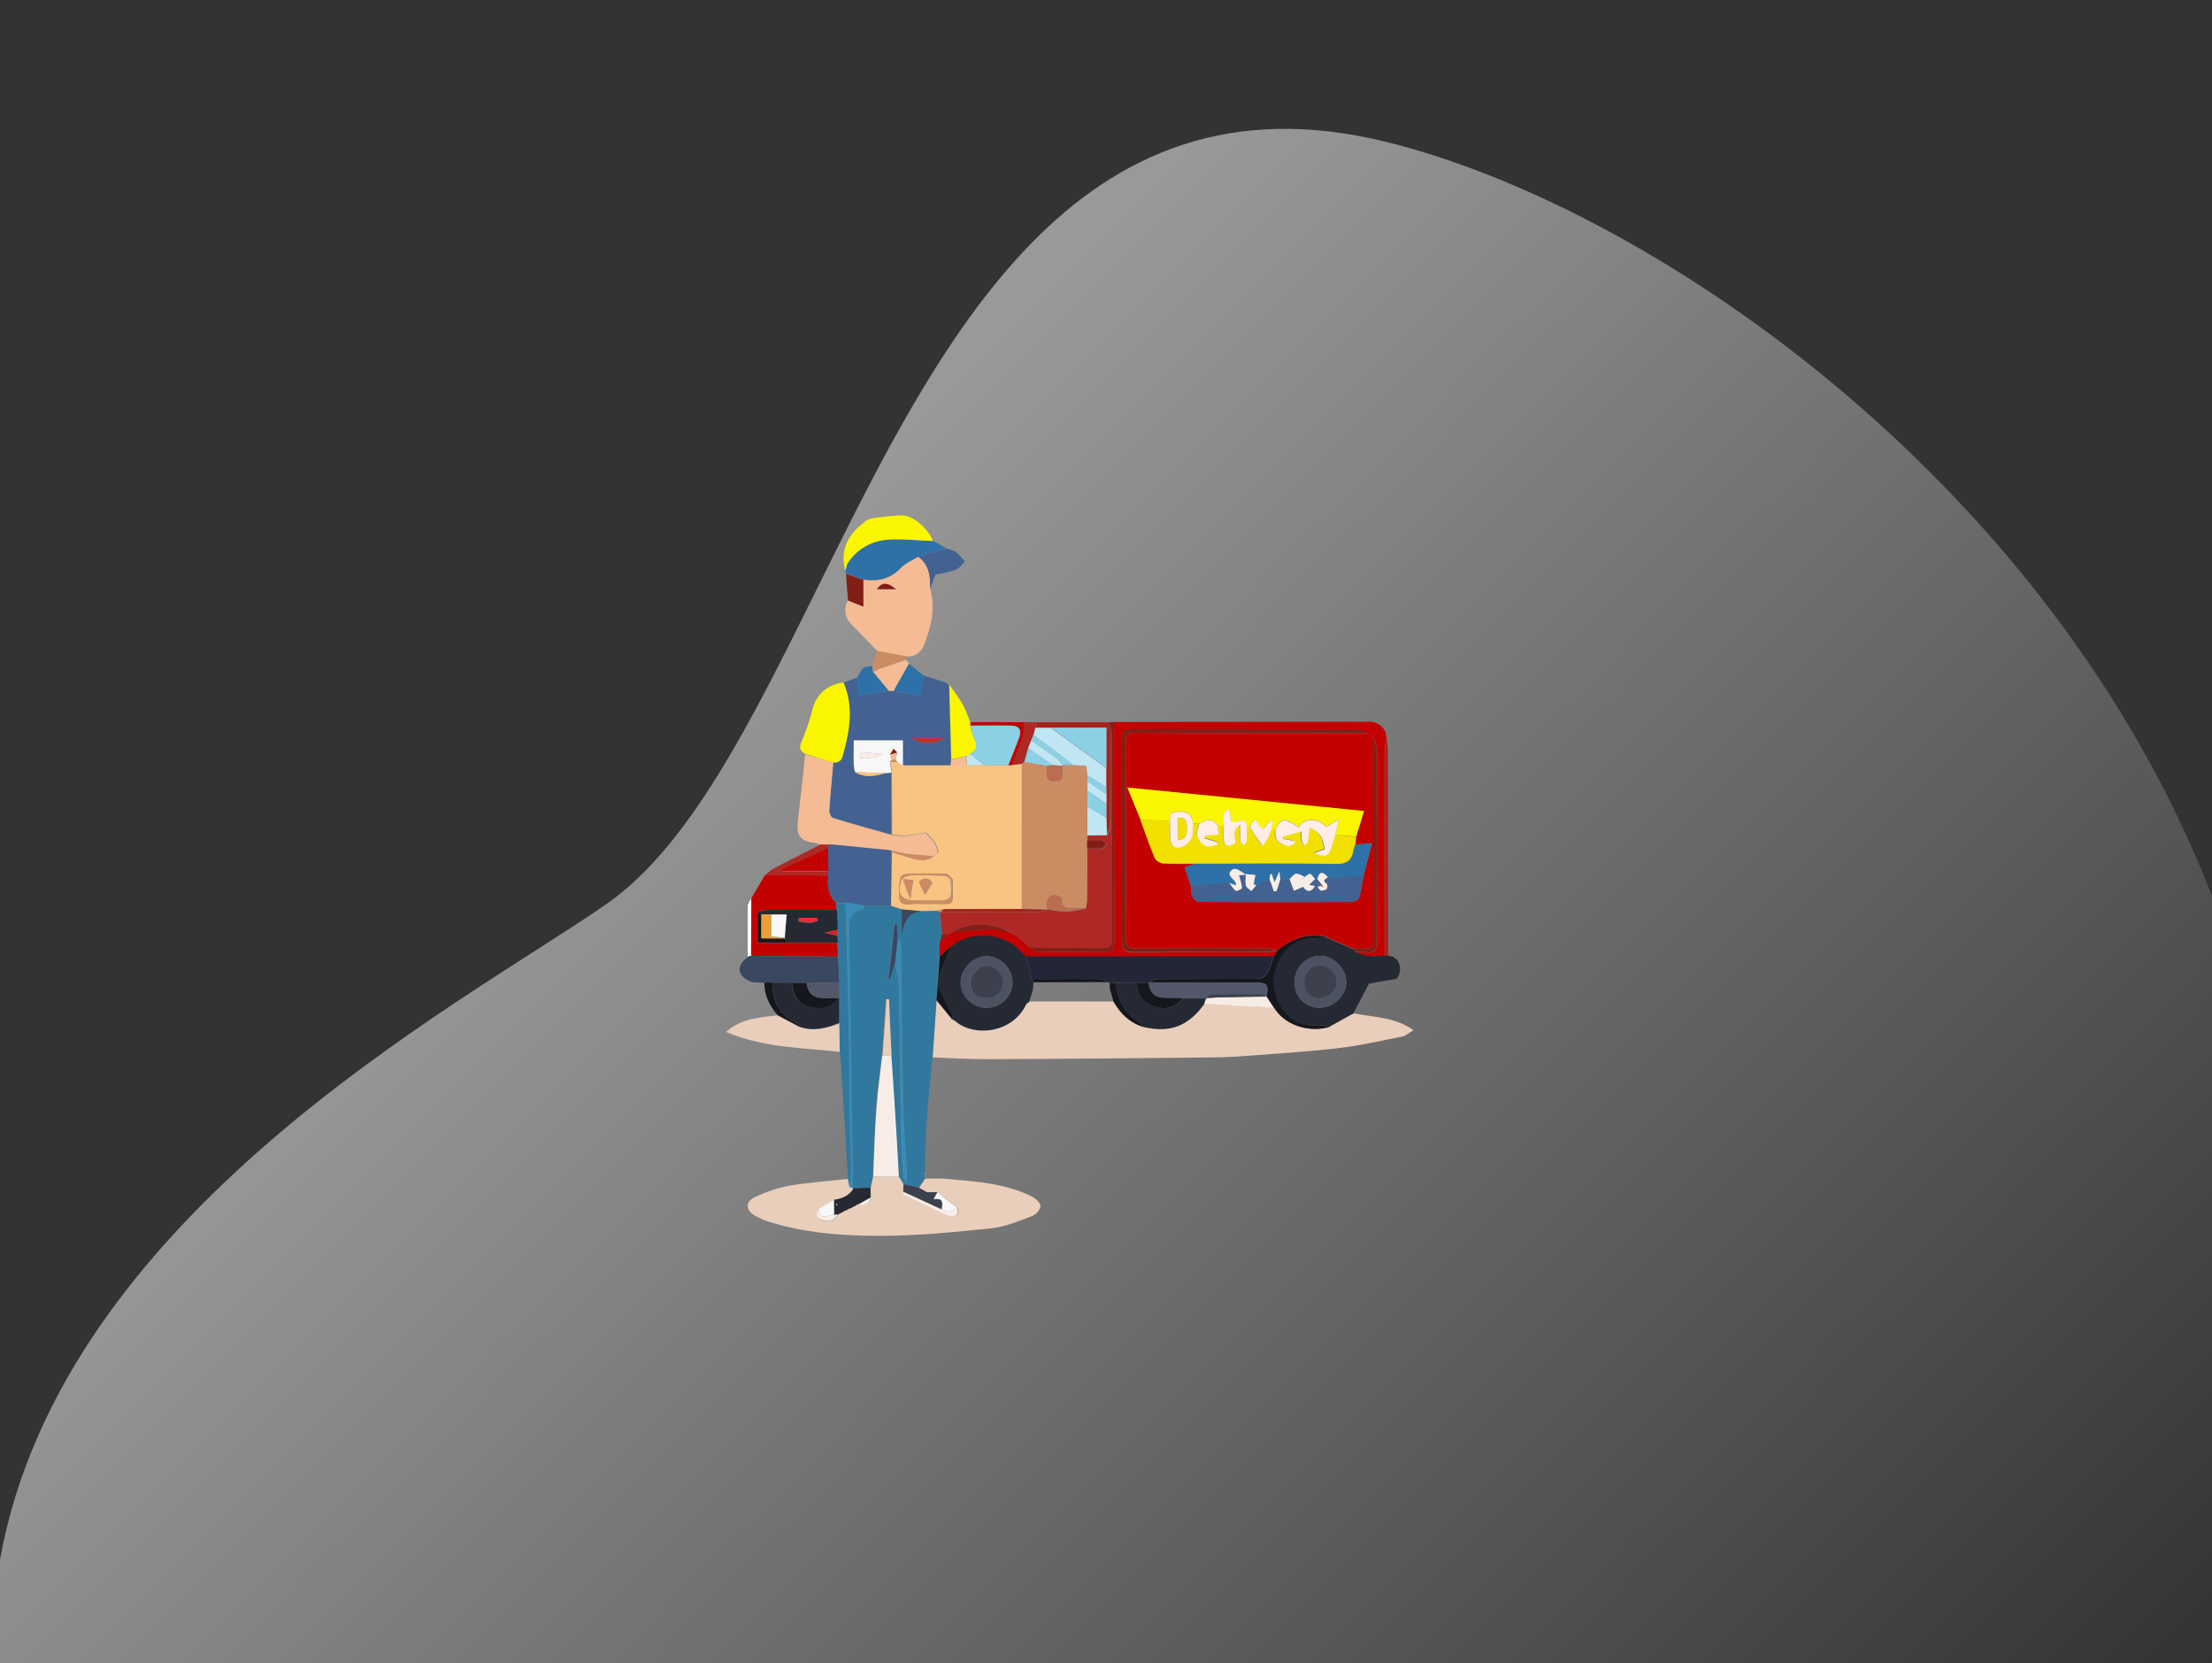 <?xml version="1.0" encoding="utf-8"?>
<!-- Generator: Adobe Illustrator 24.1.2, SVG Export Plug-In . SVG Version: 6.00 Build 0)  -->
<svg version="1.1" id="Layer_1" xmlns="http://www.w3.org/2000/svg" xmlns:xlink="http://www.w3.org/1999/xlink" x="0px" y="0px"
	 viewBox="0 0 878 660" style="enable-background:new 0 0 878 660;" xml:space="preserve">
<rect x="0" y="0" width="878" height="660" fill="#333333" stroke="none"/>
<style type="text/css">
	.st0{opacity:0.5;fill-rule:evenodd;clip-rule:evenodd;fill:url(#SVGID_1_);enable-background:new    ;}
	.st1{fill:#E9CEBB;}
	.st2{fill:#31789E;}
	.st3{fill:#436291;}
	.st4{fill:#C40101;}
	.st5{fill:#F4BB94;}
	.st6{fill:#252933;}
	.st7{fill:#FAF600;}
	.st8{fill:#394760;}
	.st9{fill:#2E71A8;}
	.st10{fill:#A8211B;}
	.st11{fill:#811F17;}
	.st12{fill:#AE2924;}
	.st13{fill:#CB8C64;}
	.st14{fill:#16171C;}
	.st15{fill:#FEFEFE;}
	.st16{fill:#D32526;}
	.st17{fill:#F8EDE6;}
	.st18{fill:#F9C381;}
	.st19{fill:#378CB7;}
	.st20{fill:#3D414D;}
	.st21{fill:#F8F7F7;}
	.st22{fill:#232637;}
	.st23{fill:#4C5262;}
	.st24{fill:#FEEDE6;}
	.st25{fill:#52586A;}
	.st26{fill:#8BD0E4;}
	.st27{fill:#C0E5F3;}
	.st28{fill:#BC6C51;}
	.st29{fill:#F1E000;}
	.st30{fill:#EA9D39;}
	.st31{fill:#DD3032;}
	.st32{fill:#D75224;}
</style>
<linearGradient id="SVGID_1_" gradientUnits="userSpaceOnUse" x1="239.936" y1="1404.176" x2="743.527" y2="900.586" gradientTransform="matrix(1 0 0 -1 0 1692)">
	<stop  offset="0" style="stop-color:#FFFFFF"/>
	<stop  offset="1" style="stop-color:#FFFFFF;stop-opacity:0"/>
</linearGradient>
<path class="st0" d="M871.2,671.8H-2.7C-13.8,522.3,133.1,428,213,376.9c10.4-6.7,19.6-12.5,27.2-17.8c33.4-22.9,58.1-73,84.4-126.1
	c48.5-98,102.3-206.8,225.2-176.8c108,26.5,270.4,139.4,331.5,308.2v280.4C878.3,653.8,874.8,662.8,871.2,671.8z"/>
<path class="st1" d="M537.3,402.1c7.8,1.6,16.1,1.3,23.8,6.7c-2,1.1-3.1,2.2-4.4,2.5c-8.2,1.6-16.3,3.5-24.5,4.5
	c-11.5,1.4-23.1,2.1-34.7,3c-5.5,0.4-11.1,0.8-16.7,0.8c-29.7,0.3-59.3,0.6-89,0.7c-7.2,0-14.4-0.4-21.6-0.7
	c0.5-7.6,1-15.3,1.6-22.9c1.9,2.4,3.9,4.8,5.9,7.3c0,0.2,0.2,0.3,0.3,0.3c0.5,0.3,1.1,0.7,1.6,1c8,6.3,22.6,4,27.7-6.8
	c0.2-0.5,0.9-0.7,1.3-1.1c11.2,0,22.3,0,33.5,0c2.7,4.7,6.3,8.3,11.7,9.9c10.7,2.5,17.9-0.2,24.3-9.1c9.2,0.5,18.4,1,27.6,1.6
	c5.2,8.2,15.7,9.7,22,7.6C530.8,405.7,534.1,403.9,537.3,402.1z"/>
<path class="st2" d="M371.7,396.8c-0.5,7.6-1,15.3-1.6,22.9c-0.8,9-1.8,18-2.4,27.1c-0.4,6.2-0.4,12.4-0.6,18.7
	c-0.2,0.2-0.2,0.4-0.1,0.6c0,0.5,0,1,0,1.5c-0.8,1.2-1.6,2.5-2.5,3.7c-2-0.4-4-0.9-6-1.3c-0.6-1-1.2-2-1.9-3.1
	c-0.5-9-0.9-18.1-1.5-27.1c-0.4-7-1-13.9-1.4-20.9c-0.4-7.5-0.7-14.9-1.1-22.4c-0.3,0-0.7,0-1,0c-0.5,7.5-1.1,14.9-1.6,22.4
	c-0.8,6.9-1.8,13.8-2.3,20.8c-0.6,9.1-0.9,18.1-1.3,27.2c-0.3,1.5-0.7,3-1,4.5c-2.2,0.1-4.5,0.2-6.7,0.3l-0.2-0.1
	c-0.2-14.7-0.5-29.4-0.7-44.1c-0.3-19.1-0.5-38.3-0.8-57.4c-0.1-4.2-0.3-8.1,5-9.3c0.5-0.1,0.8-0.9,1.2-1.4c3.5,0,6.9,0.1,10.4,0.1
	c1.4,0.5,2.8,0.9,4.3,1.4c0,3.2,0,6.5,0,9.7c1.7-6.5,2.9-8.1,7.6-9.1c2,0,4-0.1,6-0.1c0.5,0.2,1,0.3,1.5,0.5c0.3,3,0.5,6,0.8,9
	c-0.3,1-0.5,2.1-0.8,3.1c0,1.8-0.1,3.6-0.1,5.5c-0.2,3-0.4,6-0.6,8.9c0,0.8-0.1,1.6-0.1,2.3C372.1,392.8,371.9,394.8,371.7,396.8z
	 M356.3,372.5c-0.1-1.9-0.3-3.8-0.4-5.7c-0.3,0-0.6,0-0.9,0c-0.8,7.2-1.6,14.4-2.4,21.6c0.2,0,0.3,0.1,0.5,0.1
	c0.7-2.3,1.5-4.6,2.2-6.9c0.5,3.3,1.4,6.6,1.5,9.9c0.4,20.8,0.5,41.5,0.9,62.3c0.1,4.4,0.5,8.8,0.8,13.2c0,0.5,0.6,1.1,1.4,2.6
	c0-2.4,0.1-3.7,0-4.9c-0.5-9.3-1.3-18.6-1.5-28c-0.4-19.9-0.6-39.7-0.8-59.6c0-1,0.1-2.1-0.1-3C357.5,373.5,356.8,373,356.3,372.5z"
	/>
<path class="st1" d="M345.6,471.4c0.3-1.5,0.7-3,1-4.5c3.4,0,6.8,0,10.2,0c0.6,1,1.2,2,1.9,3.1c0,1-0.1,2-0.1,2.9
	c0.1,0.4,0,1,0.2,1.1c6.1,3,12.1,6.1,18.3,8.7c1.1,0.5,4.5-0.4,2.9-3.6c-2.6-2-5.2-4-7.9-5.9c-1.5,0-3.1,0-4.1,0
	c-1.2-0.7-2.2-1.3-3.2-1.8c0.8-1.2,1.6-2.5,2.5-3.7c3.2,0,6.5-0.2,9.7,0.2c11.1,1,22.2,1.8,32.4,6.8c1.5,0.7,3.5,2.5,3.6,3.8
	s-1.8,3.5-3.2,4c-5.3,2-10.7,4.3-16.2,4.9c-14.7,1.5-29.4,3-44.2,3c-15,0-30.1-1.1-44.5-5.7c-1.7-0.5-3.3-1.3-4.9-2.1
	c-4.1-2.2-4.4-5.7-0.3-7.6c4.3-2,9-3.7,13.6-4.5c7.7-1.3,15.5-1.8,23.3-2.7c0.2,1,0.4,2.1,0.6,3.1c0.5,0.2,1,0.5,1.5,0.7l0.2,0.1
	c-1.8,2.9-4.6,4-7.8,4.5c-2,1.2-4.1,2.5-6.1,3.7c-1.4,1.9-0.6,3.6,1.2,4.2c2.4,0.8,5,0.8,6.3-2.2v0.1c0.5-0.3,1.1-0.6,1.6-0.9
	l-0.1,0.1c0.5-0.3,1.1-0.6,1.6-0.9v0.1c0.7-0.4,1.4-0.7,2.1-1.1l0.2,0.1c0.4-0.3,0.9-0.6,1.3-0.9l0.2,0.1c0.4-0.3,0.9-0.6,1.3-0.9
	l0.2,0.1c2.4,0.6,4.1-0.1,4.8-2.7C345.6,474,345.6,472.7,345.6,471.4z"/>
<path class="st3" d="M334.8,270.9c1.8-0.7,3.6-1.3,5.4-2c0.2,2.7,0.4,5.4,0.5,7.1c4.6-0.7,8.3-1.3,12-1.9c0.6,0,1.3,0,1.9,0.1
	c3.4,0.6,6.8,1.2,10.5,1.9c0.4-2.2,1-5.1,1.6-8c2.8,0.9,5.6,1.7,8.4,2.6c0.5,0.4,1,0.7,1.6,1.1v-0.1c0.3,9.9,0.5,19.7,0.8,29.6
	c-0.1,0.8-0.2,1.7-0.3,2.5c-6.3,0-12.6,0-18.9,0c0-3.2,0-6.5,0-10c-6.6,0-12.9,0-19.5,0c0,3.5,0,6.6,0,9.7c0,1,0.3,1.9,0.5,2.9
	c4,2.4,8.1,1.5,12.1,0.4c0.8-0.1,1.5-0.1,2.3-0.2c0,8.2,0,16.4,0.1,24.6c-7.8-2.2-15.6-4.3-23.3-6.7c-0.7-0.2-1.4-2.1-1.4-3.1
	c0.4-6.3,1-12.6,1.6-18.9c2.3,0.1,3.4-1,3.9-3.2C337.3,289.9,338.9,280.4,334.8,270.9z M361.8,293c3.5,2.4,10.6,2.1,12.8,0
	C370.1,293,365.9,293,361.8,293z"/>
<path class="st4" d="M372.9,379.5c0-1.8,0.1-3.6,0.1-5.5c1-1,2-2.1,3-3.1l0,0c0.5-0.3,1-0.5,1.5-0.8l0,0c1.1-0.2,2.2-0.4,3.3-0.5
	c4.6-0.3,9.1-0.9,13.7-0.9c2.2,0,4.4,0.9,6.6,1.4l0,0c0.5,0.3,1,0.5,1.5,0.8l0,0c0.8,0.5,1.5,1,2.3,1.5l0,0c0.8,0.8,1.5,1.5,2.3,2.3
	l0,0c0.2,0.2,0.5,0.5,0.7,0.7l0,0c1.3,0.8,2.7,2.1,4,2.2c8.8,0.2,17.5,0,26.3,0.2c3.2,0.1,4.1-0.9,4.1-4.1
	c-0.1-29.1-0.1-58.1-0.1-87.2c31.2,0,62.4-0.1,93.6-0.1c2.2,0,4.3,0.1,6.5,0c3.4-0.3,5.9,0.9,7.6,3.9c0.2,1,0.3,2,0.5,3
	c-0.3,1.4-0.8,2.9-0.8,4.3c-0.1,27.2,0,54.5,0,81.7c-2.3,0-4.7,0.3-7,0.1c-1.5-0.2-3-1-4.5-1.5c1.3,0,2.6-0.2,3.8,0
	c4,0.6,4.8-1,4.8-4.8c-0.2-25-0.1-49.9-0.1-74.9c0-1.9-0.9-3.8-1.4-5.7c-0.8-0.5-1.5-1-2.3-1.5c-1.5-0.5-2.9-1.4-4.4-1.4
	c-29.6-0.1-59.1,0-88.7-0.1c-3.6,0-4.5,1.2-4.5,4.6c0.1,26.4,0.1,52.8,0,79.2c0,3.7,1.2,4.7,4.8,4.7c17.5-0.2,35-0.1,52.5-0.1
	c1.5,0,3-0.5,4.4-0.7c-0.5,0.8-1,1.7-1.5,2.5c-32.8,0-65.5,0-98.3,0c-1.2-1.2-2.3-2.3-3.5-3.4c-6.2-5.7-18.1-6.4-24.8-1.5l-0.1,0.1
	c-0.4,0.3-0.9,0.6-1.3,0.9C376,376.8,374.5,378.1,372.9,379.5z"/>
<path class="st5" d="M369.2,233.6c2.2,7.7,0.4,15.1-2.4,22.3c-1.2,3.1-3.6,4.8-7.1,4.6c-3.8-0.7-7.7-1.4-11.5-2.2
	c-3.4-3.5-6.9-7.1-10.3-10.6c-2.7-2.8-3.1-6-1.4-9.4c2.2,0.9,4.3,1.7,6.1,2.4c0-3.1,0-6.9,0-10.6c5.7,0.7,10.7-0.2,14.9-4.7
	c1.8-1.9,4.6-3,6.9-4.4C368.9,224.1,369.3,228.8,369.2,233.6z M355.6,233.8c-3.4-2.9-5.7-2.7-7.5,0
	C350.5,233.8,352.8,233.8,355.6,233.8z"/>
<path class="st6" d="M538.1,377.8c1.5,0.5,3,1.3,4.5,1.5c2.3,0.2,4.7,0,7-0.1c0.4,0,0.9,0,1.3,0c0.7,0.2,1.4,0.3,2.1,0.5v-0.1
	c0.3,0.3,0.7,0.5,1,0.8c0.2,0.2,0.4,0.3,0.6,0.5c1.6,2.5,1.5,5-0.2,7.5c-3.9,0.7-7.9,1.3-11,1.9c-2.1,4.1-4.2,7.9-6.2,11.8
	c-3.2,1.8-6.5,3.6-9.7,5.4c-1.6-0.3-3.1-0.9-4.7-0.7c-9.4,0.9-14.5-4.9-16.9-12.6c-2.7-8.7,3.5-22.5,16-21.8
	c1.3,0.1,2.6-0.5,3.9-0.7c3.5,1.6,7.1,3.1,10.6,4.7C537.1,376.8,537.6,377.3,538.1,377.8z M523.8,399.9c5.6,0,10.6-4.8,10.6-10.3
	c0-5.2-5.1-10.3-10.3-10.3c-5.7,0-10.3,4.6-10.3,10.4C513.8,395.6,518.1,399.9,523.8,399.9z"/>
<path class="st5" d="M330.8,302.6c-0.6,6.3-1.2,12.6-1.6,18.9c-0.1,1,0.6,2.9,1.4,3.1c7.7,2.4,15.5,4.5,23.3,6.7
	c1.8,0.2,3.6,0.6,5.4,0.4c3.1-0.3,6.1-0.9,8.1-1.2c1.7,1.9,2.7,2.9,3.5,4.1c0.6,0.9,0.9,2,1.3,3c0,0.2,0,0.4-0.1,0.7l0,0
	c-0.3,0.3-0.5,0.5-0.8,0.8l0,0c-0.3,0.3-0.5,0.5-0.8,0.8l0,0c-3.4-0.3-6.9-0.5-10.3-0.9c-2.2-0.3-4.3-0.8-6.5-1.3
	c-8.1-0.8-16.2-1.6-24.3-2.4c-1.3,0-2.6,0-3.8-0.1c-0.7-0.2-1.3-0.6-2-0.7c-6-0.7-7.6-2.8-6.9-8.8c1-8.8,2-17.5,2.9-26.3
	C323.4,300.4,327.1,301.5,330.8,302.6z"/>
<path class="st4" d="M298.2,356.5c1.8-3.1,3.6-6.1,5.4-9.2c8.4,0,16.8,0,25.2,0.1c-0.4,4.1,0,7.9,3.2,11c0,0.9,0,1.8,0,2.7
	c-9.3,0-18.7,0-28,0c-1.1,0-2.2,0.5-3.4,0.8c0,4,0,8,0,12.2c4.1,0,7.7,0,11.3,0c6.6,0,13.2,0,19.8,0c0.2,0.1,0.4,0.1,0.7,0.1
	c0.1,1.8,0.1,3.5,0.2,5.3c-0.3,0-0.5,0.1-0.8,0.1c-11.2-0.1-22.4-0.2-33.6-0.3c0-0.3,0-0.5-0.2-0.7
	C298.2,371.2,298.2,363.8,298.2,356.5z"/>
<path class="st7" d="M330.8,302.6c-3.7-1.1-7.4-2.3-11.1-3.4c-1.8-1-2.7-2.1-1.7-4.5c1.8-4.2,3.3-8.5,4.4-12.9
	c1.7-6.6,5.9-10,12.4-11c4.1,9.5,2.5,19-0.1,28.5C334.2,301.6,333.1,302.8,330.8,302.6z"/>
<path class="st8" d="M298.3,379.3c11.2,0.1,22.4,0.2,33.6,0.3c0.3,0.2,0.5,0.3,0.8,0.5c0.2,3.3,0.4,6.6,0.5,9.9
	c-4.4,0-8.7,0-13.1,0.1c-2,0-3.9-0.1-5.9-0.1c-2.5,0-5.1,0-7.6,0.1c-1.1,0-2.2,0-3.2-0.1c-2.1-0.2-4.5,0.1-6.2-0.8
	c-4.8-2.5-4.8-6-0.3-9.6c0.3,0,0.5-0.1,0.7-0.3C297.8,379.3,298.1,379.3,298.3,379.3z"/>
<path class="st1" d="M333.3,417.4c-14.8-1.7-29.9-1.5-45.1-7.9c6.5-5.7,13.6-5.7,20.4-6.6c2.9,1.5,5.8,3.1,8.7,4.6
	c5.5,1.9,10.7,0.6,15.9-1.4C333.3,409.8,333.3,413.6,333.3,417.4z"/>
<path class="st9" d="M364.5,220.9c-2.3,1.4-5.1,2.5-6.9,4.4c-4.2,4.5-9.2,5.4-14.9,4.7c-2.3-0.8-4.6-1.6-6.9-2.4
	c-0.1-0.4-0.2-0.7-0.2-1.1c0.3-1.2,0.4-2.5,1.1-3.4c3.7-5.4,9.2-8.5,15.5-9c6-0.5,12.1,0.3,18.2,0.5c1.8,1,3.6,2,5.3,3
	C371.9,218.8,368.2,219.8,364.5,220.9z"/>
<path class="st2" d="M333.3,417.4c0-3.8-0.1-7.6-0.1-11.3c0-3.3,0-6.6,0-9.9c0-2,0-4.1,0-6.1c-0.2-3.3-0.4-6.6-0.5-9.9
	c0-0.2,0-0.4,0-0.6c-0.1-1.8-0.1-3.5-0.2-5.3c0-0.3,0-0.6,0-0.9c0-0.6,0-1.2-0.1-1.8c0-0.8,0-1.7-0.1-2.5c-0.1-2.6-0.2-5.3-0.3-7.9
	c0-0.9,0-1.8,0-2.7c1.2-0.1,2.4-0.2,3.6-0.2c0.2,7.6,0.5,15.1,0.7,22.7c0.3,11.5,0.6,23,0.8,34.5c0.1,8.1-0.1,16.2,0.1,24.3
	c0.1,7.8,0.6,15.6,0.7,23.5c0,2.6-0.5,5.2-0.7,7.7c-0.2-1-0.4-2.1-0.6-3.1c-0.9-14.8-1.8-29.5-2.7-44.3
	C333.7,421.4,333.5,419.4,333.3,417.4z"/>
<path class="st7" d="M370.3,214.7c-6.1-0.2-12.2-1-18.2-0.5c-6.3,0.5-11.7,3.6-15.5,9c-0.6,1-0.7,2.3-1.1,3.4
	c-2.3-9.2,1.6-14.9,8.2-19.9c1.3-1,3.5-1.2,5.3-1.4c3-0.4,6-0.7,8.9-0.8C362.2,204.4,368.5,209.7,370.3,214.7z"/>
<path class="st7" d="M377.6,301.3c-0.3-9.9-0.5-19.7-0.8-29.6c1.7,2.5,3.7,4.9,5.2,7.6c1.3,2.2,2.1,4.8,3.1,7.2c0,0.5,0,0.9,0,1.4
	c0.5,1.8,0.8,3.7,1.7,5.4c1.3,2.6,0.8,4.5-1.7,5.9c-0.5,0.3-1,0.5-1.5,0.8C381.6,300.4,379.6,300.9,377.6,301.3z"/>
<path class="st3" d="M364.5,220.9c3.7-1.1,7.4-2.1,11.1-3.2c1.3,0.4,2.7,0.5,3.7,1.3c1.4,1,2.5,2.5,3.7,3.8
	c-1.2,1.1-2.2,2.8-3.7,3.3c-2.7,1-5.5,1.4-8,1.9c-0.7,1.9-1.4,3.8-2.1,5.6C369.3,228.8,368.9,224.1,364.5,220.9z"/>
<path class="st10" d="M411,286.6c9.7,0,19.3,0,29,0v0.4c0.2,0.3,0.5,0.6,0.7,0.9l0,0c0,13.2,0,26.4-0.1,39.5c0,1.3-0.9,2.6-1.3,3.9
	c-0.1-2.3-0.1-4.5-0.2-6.8c0-1.8,0-3.6,0-5.4c0-1.3,0-2.6,0-3.8c0-1,0-2,0-2.9c0-2.5,0-5.1,0-7.6c0-5.3,0-10.5,0-16
	c-7.5,0-14.8,0-22.1,0c-2,0-4,0-6,0C411.1,288,411.1,287.3,411,286.6z"/>
<path class="st11" d="M440,287v-0.4c0.7,0,1.5-0.1,2.2-0.1c0,29.1,0,58.1,0.1,87.2c0,3.1-0.9,4.2-4.1,4.1c-8.8-0.2-17.5,0-26.3-0.2
	c-1.4,0-2.7-1.4-4-2.2c1.7,0.3,3.5,0.7,5.2,0.7c8.1,0.1,16.2-0.1,24.3,0.1c3.3,0.1,4-1.1,4-4.1c-0.1-26.9-0.1-53.8-0.1-80.7
	c0-1.2-0.5-2.4-0.7-3.6l0,0C440.5,287.6,440.3,287.3,440,287z"/>
<path class="st12" d="M328.8,347.4c-8.4,0-16.8,0-25.2-0.1c1.1-0.9,2.2-2,3.4-2.6c6.2-3.3,12.5-6.4,18.7-9.6c1.3,0,2.6,0,3.8,0.1
	c-0.3,0.5-0.5,1-0.8,1.5c-6.1,2.8-12.2,5.7-18.3,8.5c0.1,0.2,0.2,0.5,0.3,0.7c6.1,0,12.1,0,18.2,0
	C328.8,346.3,328.8,346.8,328.8,347.4z"/>
<path class="st5" d="M354.7,274.2c-0.6,0-1.3,0-1.9-0.1c-2.1-2.5-4.1-5-6.2-7.5c1.2-0.5,2.3-1.2,3.5-1.6c3.1-1.1,6.2-2.1,9.4-3.2
	c0.5,0.5,0.9,1,1.4,1.5C358.7,267,356.7,270.6,354.7,274.2z"/>
<path class="st9" d="M346.5,266.6c2.1,2.5,4.1,5,6.2,7.5c-3.7,0.6-7.4,1.2-12,1.9c-0.1-1.7-0.3-4.4-0.5-7.1c0.8-1.3,1.3-2.8,2.4-3.7
	c0.9-0.7,2.4-0.7,3.6-1C346.3,265,346.4,265.8,346.5,266.6z"/>
<path class="st9" d="M354.7,274.2c2-3.6,4.1-7.2,6.1-10.8c1.1,0.9,2.2,1.8,3.3,2.7c0.9,0.7,1.8,1.4,2.7,2.1c-0.6,2.9-1.2,5.8-1.6,8
	C361.5,275.4,358.1,274.8,354.7,274.2z"/>
<path class="st11" d="M335.8,227.7c2.3,0.8,4.6,1.6,6.9,2.4c0,3.7,0,7.5,0,10.6c-1.7-0.7-3.9-1.5-6.1-2.4
	C336.3,234.7,336,231.2,335.8,227.7z"/>
<path class="st12" d="M411,286.6c0,0.7,0,1.4,0,2.2c-0.3,1-0.6,1.9-0.8,2.9c-0.3,0.7-0.6,1.4-0.9,2.2c-0.4,1-0.8,2.1-1.2,3.1
	c-0.5,1.8-1,3.6-1.5,5.4c-0.3,0.3-0.7,0.6-1,0.8c-1.2,0.1-2.5,0.3-3.7,0.4c1.4-5.7,5.4-10.8,4.5-17.1
	C408,286.6,409.5,286.6,411,286.6z"/>
<path class="st4" d="M406.4,286.6c0.9,6.3-3.1,11.3-4.5,17.1c-0.6,0-1.2,0-1.7,0.1c1.4-3.5,2.8-7,4.2-10.5c1.4-3.7,0.3-5.2-3.6-5.3
	c-5.2-0.1-10.4,0-15.6,0c0-0.5,0-0.9,0-1.4C392.2,286.5,399.3,286.6,406.4,286.6z"/>
<path class="st13" d="M346.5,266.6c-0.1-0.8-0.2-1.6-0.3-2.4c0.6-2,1.3-3.9,1.9-5.9c3.9,0.7,7.7,1.4,11.6,2.2
	c-0.1,0.4-0.2,0.9-0.3,1.3c-3.1,1.1-6.3,2.1-9.4,3.2C348.8,265.5,347.7,266.1,346.5,266.6z"/>
<path class="st14" d="M317.3,407.4c-2.9-1.5-5.8-3.1-8.7-4.6c-3.1-3.7-5.3-7.8-5.2-12.9c1.1,0,2.2,0,3.2,0.1
	c-0.1,7.3,2.8,12.8,9.6,16C316.8,406.3,317,406.9,317.3,407.4z"/>
<path class="st15" d="M297.5,379.3c-0.2,0.2-0.4,0.3-0.7,0.3c0-6.7-0.1-13.4,0-20.1c0-1,0.9-2,1.4-3c0,7.4,0,14.7-0.1,22.1
	C297.9,378.8,297.7,379.1,297.5,379.3z"/>
<path class="st16" d="M376.8,271.9c-0.5-0.4-1-0.7-1.6-1.1C375.8,271.1,376.3,271.5,376.8,271.9z"/>
<path class="st1" d="M367.1,466.1c-0.1-0.2-0.1-0.4,0.1-0.6c0.1,0.2,0.1,0.3,0.1,0.5C367.3,466,367.2,466,367.1,466.1z"/>
<path class="st15" d="M554.2,380.4c-0.3-0.3-0.7-0.5-1-0.8C553.5,379.9,553.8,380.2,554.2,380.4z"/>
<path class="st6" d="M378.9,374.6c6.7-5,18.6-4.3,24.8,1.5c1.2,1.1,2.3,2.3,3.5,3.4c0.8,3,1.5,6,2.3,9c0.2,0.4,0.5,0.9,0.7,1.3
	c-0.1,1-0.1,1.9-0.2,2.9c-0.5,1.6-1,3.2-1.5,4.9c-0.4,0.3-1.1,0.6-1.3,1.1c-5.1,10.8-19.6,13.1-27.7,6.8c0.1-0.4,0.2-0.8,0.3-1.1
	c-0.6,0-1.3,0.1-1.9,0.1c-0.2,0-0.3-0.1-0.3-0.3c0.1-0.5,0.5-1,0.4-1.3c-1.9-4-3.8-8-5.8-12c0-0.8,0.1-1.6,0.1-2.3
	c0.7-1.7,1.4-3.4,2-5.1c1-2.6,2.1-5.2,3.1-7.8C378,375.2,378.4,374.9,378.9,374.6c0.1,0.2,0.2,0.3,0.6,0.6
	C379.2,374.8,379,374.7,378.9,374.6z M391.6,399.9c5.8,0,10.3-4.6,10.3-10.3c0-5.2-5-10.2-10.3-10.2c-5.4,0-10.3,5.1-10.3,10.6
	C381.4,395.4,386.1,399.9,391.6,399.9z"/>
<path class="st6" d="M478,398.4c-6.5,8.9-13.6,11.6-24.3,9.1c-0.4-0.6-0.7-1.3-1.3-1.7c-6-3.6-8.9-8.9-9.4-15.8c2.8,0,5.6,0,8.4,0
	c0.1,4.7,2.5,7.9,6.8,9.4c4.4,1.5,8.4,0.4,11.5-3.3c3,0,6.1,0,9.1,0C478.5,396.8,478.3,397.6,478,398.4z"/>
<path class="st14" d="M526,371.7c-1.3,0.3-2.6,0.8-3.9,0.7c-12.5-0.7-18.7,13.1-16,21.8c2.4,7.7,7.5,13.5,16.9,12.6
	c1.5-0.1,3.1,0.5,4.7,0.7c-6.3,2-16.8,0.6-22-7.6c-1-1.5-1.9-3-2.9-4.4l0,0c0.8-4.7,0.2-5.6-4.1-5.6c-14.2,0-28.4,0-42.6,0
	c1.3-0.5,2.5-1.4,3.8-1.4c13-0.1,26.1,0,39.1-0.1c1.4,0,3.3-0.8,3.9-1.9c1.3-2.1,1.8-4.6,2.7-7c0.5-0.8,1-1.7,1.5-2.5l0,0
	C512.6,372.7,518.8,370.2,526,371.7z"/>
<path class="st17" d="M502.7,395.5c1,1.5,1.9,3,2.9,4.4c-9.2-0.5-18.4-1-27.6-1.6c0.3-0.8,0.5-1.5,0.8-2.3l0,0
	c1.5-0.1,3-0.2,4.5-0.2C489.8,395.7,496.3,395.6,502.7,395.5z"/>
<path class="st14" d="M442,397.5c-0.5-1.7-1-3.5-1.5-5.2c0-0.7,0-1.5,0-2.2c0.8,0,1.7,0,2.5-0.1c0.5,6.8,3.4,12.2,9.4,15.8
	c0.6,0.3,0.9,1.1,1.3,1.7C448.3,405.8,444.7,402.2,442,397.5z"/>
<path class="st14" d="M372.2,390.8c1.9,4,3.9,8,5.8,12c0.1,0.3-0.2,0.9-0.4,1.3c-2-2.4-3.9-4.8-5.9-7.2
	C371.9,394.8,372.1,392.8,372.2,390.8z"/>
<path class="st14" d="M377.9,404.4c0.6,0,1.3-0.1,1.9-0.1c-0.1,0.4-0.2,0.8-0.3,1.1C379,405,378.5,404.7,377.9,404.4z"/>
<path class="st18" d="M400.2,303.7c0.6,0,1.2,0,1.7-0.1c1.2-0.1,2.5-0.3,3.7-0.4c0,19.2,0,38.3,0,57.5c-10.4,0-20.7,0-31.1,0
	c-1,0.2-2,0.5-2.9,0.7c-2,0-4,0.1-6,0.1c-2.5-0.2-5.1-0.4-7.6-0.7c-1.4-0.5-2.8-0.9-4.3-1.4c0.1-7.1,0.2-14.2,0.3-21.3
	c2.1,0.7,4.3,1.3,6.4,2c3.5,1.1,7,2.2,10.3-0.4l0,0c0.3-0.3,0.5-0.5,0.8-0.8l0,0c0.3-0.3,0.5-0.5,0.8-0.8l0,0
	c0.1-0.1,0.3-0.1,0.3-0.2c0-0.2-0.1-0.3-0.2-0.5c-0.4-1-0.7-2.1-1.3-3c-0.8-1.2-1.9-2.2-3.5-4.1c-2,0.3-5,1-8.1,1.2
	c-1.8,0.2-3.6-0.3-5.4-0.4c0-8.2,0-16.4-0.1-24.6c-0.2-1.4-0.4-2.8-0.6-4.2c1,0,2,0,3,0c0.7,0.5,1.5,0.9,2.2,1.4
	c6.3,0,12.6,0,18.9,0c2.2,0,4.3,0,6.5-0.1c2.2,0,4.5-0.1,6.7-0.1C393.8,303.6,397,303.7,400.2,303.7z M367.5,358.7
	c12.5-0.3,10.5,2.1,10.7-9.2c0-0.1,0.1-0.3,0-0.4c-0.8-0.8-1.6-2.3-2.5-2.3c-3.7-0.3-7.3-0.1-11-0.1c-7.8,0-7.7,0-7.8,7.8
	c-0.1,3.2,0.6,4.8,4.2,4.3C363.2,358.5,365.4,358.7,367.5,358.7z"/>
<path class="st12" d="M440.7,287.9c0.2,1.2,0.7,2.4,0.7,3.6c0,26.9,0,53.8,0.1,80.7c0,3.1-0.7,4.2-4,4.1c-8.1-0.2-16.2,0-24.3-0.1
	c-1.7,0-3.5-0.5-5.2-0.7l0,0c-0.2-0.2-0.5-0.5-0.7-0.7l0,0c-0.8-0.8-1.5-1.5-2.3-2.3l0,0c-0.8-0.5-1.5-1-2.3-1.5l0,0
	c-0.5-0.3-1-0.5-1.5-0.8l0,0c-6.3-4.4-17.4-4.4-23.6,0l0,0c-0.5,0.3-1,0.5-1.5,0.8l0,0c-0.7,0-1.4,0-2.2,0c-0.3-3-0.5-6-0.8-9
	c0.2-0.1,0.4-0.1,0.6-0.1c12.8,0,25.6,0,38.4,0c1.2,0,2.4-0.5,3.5-0.8l-0.1-0.2c2.6,0.3,5.2,1,7.8,0.9c2.6,0,5.1-0.8,7.7-1.2
	c0.2-1.3,0.5-2.7,0.5-4.1c0.1-6.6,0-13.1,0.1-19.7c2,0,4,0.1,6-0.1c0.6-0.1,1-1,1.6-1.6c-0.5-0.4-1-1.2-1.5-1.3c-2-0.2-4-0.1-6-0.1
	c0-0.7,0-1.4,0-2.1c2.6,0,5.2-0.1,7.8-0.1c0.5-1.3,1.3-2.6,1.3-3.9C440.8,314.3,440.7,301.1,440.7,287.9z"/>
<path class="st3" d="M353.9,338.2c-0.1,7.1-0.2,14.2-0.3,21.3c-3.5,0-6.9-0.1-10.4-0.1c-2.6-0.4-5.1-0.9-7.7-1.3
	c-1.2,0.1-2.4,0.2-3.6,0.2c-3.2-3-3.7-6.9-3.2-11c0-0.5,0-1,0-1.6c0-3.1-0.1-6.2-0.1-9.2c0.3-0.5,0.5-1,0.8-1.5
	c8.1,0.8,16.2,1.6,24.3,2.4C353.9,337.7,353.9,337.9,353.9,338.2z"/>
<path class="st17" d="M356.8,466.9c-3.4,0-6.8,0-10.2,0c0.4-9.1,0.6-18.2,1.3-27.2c0.5-6.9,1.5-13.8,2.3-20.8c1.2,0,2.4,0,3.6,0
	c0.5,7,1,13.9,1.4,20.9C355.8,448.8,356.3,457.8,356.8,466.9z"/>
<path class="st19" d="M335.6,358.1c2.6,0.4,5.1,0.9,7.7,1.3c-0.4,0.5-0.7,1.3-1.2,1.4c-5.3,1.2-5.1,5.1-5,9.3
	c0.4,19.1,0.6,38.3,0.8,57.4c0.2,14.7,0.5,29.4,0.7,44.1c-0.5-0.2-1-0.5-1.5-0.7c0.3-2.6,0.8-5.2,0.7-7.7
	c-0.1-7.8-0.5-15.6-0.7-23.5c-0.1-8.1,0.1-16.2-0.1-24.3c-0.2-11.5-0.5-23-0.8-34.5C336.2,373.2,335.9,365.7,335.6,358.1z"/>
<path class="st19" d="M356.3,372.5c0.5,0.5,1.2,1,1.3,1.6c0.2,1,0.1,2,0.1,3c0.3,19.9,0.4,39.7,0.8,59.6c0.2,9.3,1,18.6,1.5,28
	c0.1,1.2,0,2.5,0,4.9c-0.9-1.5-1.4-2-1.4-2.6c-0.3-4.4-0.8-8.8-0.8-13.2c-0.3-20.8-0.5-41.5-0.9-62.3c-0.1-3.3-1-6.6-1.5-9.9
	C355.7,378.6,356,375.5,356.3,372.5z"/>
<path class="st6" d="M331,476.1c3.2-0.4,6-1.6,7.8-4.5c2.2-0.1,4.5-0.2,6.7-0.3c0,1.3,0,2.6,0,3.9c-1.6,0.9-3.2,1.8-4.8,2.7
	l-0.2-0.1c-0.4,0.3-0.9,0.6-1.3,0.9l-0.2-0.1c-0.4,0.3-0.9,0.6-1.3,0.9l-0.2-0.1c-0.7,0.4-1.4,0.7-2.1,1.1v-0.1
	c-0.5,0.3-1.1,0.6-1.6,0.9l0.1-0.1c-0.5,0.3-1.1,0.6-1.6,0.9V482c-0.4,0.1-0.9,0.2-1.3,0.3C331.1,480.1,331.1,478.1,331,476.1z
	 M332.1,477.8c-0.1,0.1-0.2,0.2-0.3,0.3c0.1,0.1,0.2,0.2,0.3,0.3c0.1-0.1,0.2-0.3,0.3-0.4C332.3,477.8,332.2,477.8,332.1,477.8z"/>
<path class="st20" d="M364.7,471.3c1,0.6,2,1.1,3.2,1.8c1,0,2.6,0,4.1,0c-0.4,0.8-0.9,1.6-1.5,2.8c3.9-0.8,3.7,1.5,3.2,4
	c-5.1-2.3-10.1-4.7-15.2-7c0-1,0.1-2,0.1-2.9C360.7,470.4,362.7,470.8,364.7,471.3z"/>
<path class="st1" d="M353.9,418.9c-1.2,0-2.4,0-3.6,0c0.5-7.5,1.1-14.9,1.6-22.4c0.3,0,0.7,0,1,0C353.2,404,353.5,411.4,353.9,418.9
	z"/>
<path class="st8" d="M356.3,372.5c-0.3,3-0.6,6.1-0.9,9.1c-0.7,2.3-1.5,4.6-2.2,6.9c-0.2,0-0.3-0.1-0.5-0.1
	c0.8-7.2,1.6-14.4,2.4-21.6c0.3,0,0.6,0,0.9,0C356.1,368.7,356.2,370.6,356.3,372.5z"/>
<path class="st14" d="M377.5,375.5c-1,2.6-2.1,5.2-3.1,7.8c-0.7,1.7-1.4,3.4-2,5.1c0.2-3,0.4-6,0.6-8.9
	C374.5,378.1,376,376.8,377.5,375.5z"/>
<path class="st8" d="M357.9,360.9c2.5,0.2,5.1,0.4,7.6,0.7c-4.7,1-6,2.5-7.6,9.1C357.9,367.4,357.9,364.2,357.9,360.9z"/>
<path class="st11" d="M373.8,370.9c0.7,0,1.4,0,2.2,0c-1,1-2,2.1-3,3.1C373.3,373,373.6,372,373.8,370.9z"/>
<path class="st13" d="M373.7,361.8c-0.2,0-0.4,0.1-0.6,0.1c-0.5-0.2-1-0.3-1.5-0.5c1-0.2,2-0.5,2.9-0.7
	C374.2,361.1,374,361.4,373.7,361.8z"/>
<path class="st17" d="M358.5,472.9c5.1,2.3,10.1,4.7,15.2,7c2.2,1,4.4,1.5,6.1-0.8c1.6,3.3-1.7,4.1-2.9,3.6
	c-6.2-2.6-12.2-5.7-18.3-8.7C358.5,473.9,358.6,473.3,358.5,472.9z"/>
<path class="st21" d="M379.9,479.1c-1.8,2.3-3.9,1.9-6.1,0.8c0.5-2.5,0.6-4.7-3.2-4c0.6-1.2,1.1-2,1.5-2.8
	C374.6,475.1,377.2,477.1,379.9,479.1z"/>
<path class="st21" d="M331,476.1c0,2,0.1,4,0.1,6c-2.3-0.2-5.7,2.6-6.2-2.3C327,478.6,329,477.3,331,476.1z"/>
<path class="st17" d="M324.9,479.8c0.5,4.9,3.9,2.1,6.2,2.3c0.4-0.1,0.9-0.2,1.3-0.3c-1.3,3.1-3.9,3-6.3,2.2
	C324.3,483.4,323.5,481.8,324.9,479.8z"/>
<path class="st17" d="M340.8,477.9c1.6-0.9,3.2-1.8,4.8-2.7C344.9,477.8,343.2,478.6,340.8,477.9z"/>
<path class="st17" d="M335.5,480.5c0.7-0.4,1.4-0.7,2.1-1.1C336.9,479.7,336.2,480.1,335.5,480.5z"/>
<path class="st17" d="M339.2,478.7c0.4-0.3,0.9-0.6,1.3-0.9C340.1,478.1,339.7,478.4,339.2,478.7z"/>
<path class="st17" d="M337.7,479.5c0.4-0.3,0.9-0.6,1.3-0.9C338.6,478.9,338.1,479.2,337.7,479.5z"/>
<path class="st17" d="M333.9,481.2c0.5-0.3,1.1-0.6,1.6-0.9C335,480.6,334.4,480.9,333.9,481.2z"/>
<path class="st17" d="M332.4,482c0.5-0.3,1.1-0.6,1.6-0.9C333.4,481.4,332.9,481.7,332.4,482z"/>
<path class="st21" d="M353.2,302.4c0.2,1.4,0.4,2.8,0.6,4.2c-0.8,0.1-1.5,0.1-2.3,0.2c-4-0.1-8.1-0.3-12.1-0.4
	c-0.2-1-0.4-1.9-0.5-2.9c-0.1-3.1,0-6.2,0-9.7c6.6,0,12.9,0,19.5,0c0,3.5,0,6.8,0,10c-0.7-0.5-1.5-0.9-2.2-1.4
	c-0.2-0.3-0.5-0.6-0.7-0.9c0.2-1,0.4-2,0.6-2.9c-0.5-0.5-0.9-1-1.4-1.5c-0.5,0.7-0.9,1.5-1.4,2.2c0.2,0.7,0.4,1.5,0.7,2.2
	C353.7,301.8,353.5,302.1,353.2,302.4z M341.4,300.9c2.8-0.5,5.9,0.6,8.6-1.7c-3-0.3-5.9-0.5-8.6-0.8
	C341.4,299.4,341.4,300,341.4,300.9z"/>
<path class="st16" d="M361.8,293c4.1,0,8.3,0,12.8,0C372.4,295.1,365.3,295.4,361.8,293z"/>
<path class="st5" d="M383.8,303.8c-2.2,0-4.3,0-6.5,0.1c0.1-0.8,0.2-1.7,0.3-2.5c2-0.4,4-0.9,5.9-1.3
	C383.7,301.3,383.7,302.5,383.8,303.8z"/>
<path class="st18" d="M339.4,306.4c4,0.1,8.1,0.3,12.1,0.4C347.4,308,343.4,308.8,339.4,306.4z"/>
<path class="st22" d="M443,390c-0.8,0-1.7,0-2.5,0.1c-0.3,0-0.5-0.1-0.5-0.4c-1.2-0.4-2.4-1.2-3.6-1.2c-9-0.1-17.9,0-26.9,0
	c-0.8-3-1.5-6-2.3-9c32.8,0,65.5,0,98.3,0c-0.9,2.4-1.4,4.9-2.7,7c-0.6,1.1-2.6,1.8-3.9,1.9c-13,0.1-26.1,0-39.1,0.1
	c-1.3,0-2.5,0.9-3.8,1.4l-0.1,0.1c-1.5,0-3,0-4.5,0C448.6,390,445.8,390,443,390z"/>
<path class="st11" d="M507,377c-1.5,0.2-3,0.7-4.4,0.7c-17.5,0.1-35-0.1-52.5,0.1c-3.6,0-4.8-1-4.8-4.7c0.1-26.4,0.1-52.8,0-79.2
	c0-3.4,0.9-4.6,4.5-4.6c29.6,0.1,59.1,0,88.7,0.1c1.5,0,3,0.9,4.4,1.4l-0.1,0.1c-30.8,0-61.7,0-92.5-0.1c-3.1,0-3.5,1.2-3.5,3.9
	c0.1,25.8,0.1,51.5,0,77.3c0,3.7,1.3,4.4,4.6,4.3c17.1-0.1,34.3-0.1,51.4,0C504.1,376.3,505.6,376.8,507,377L507,377z"/>
<path class="st11" d="M538.1,377.8c-0.5-0.5-1-1-1.5-1.5c1.9,0,3.8-0.2,5.7,0c2.2,0.1,2.8-0.8,2.8-2.9c-0.1-26.9-0.1-53.9-0.2-80.8
	l0.2-0.2c0.5,1.9,1.4,3.8,1.4,5.7c0.1,25,0,49.9,0.1,74.9c0,3.8-0.8,5.5-4.8,4.8C540.7,377.6,539.4,377.8,538.1,377.8z"/>
<path class="st10" d="M550.5,293.2c0.1,1.8,0.4,3.5,0.4,5.3c0,26.9,0.1,53.9,0.1,80.8c-0.4,0-0.9,0-1.3,0c0-27.2,0-54.5,0-81.7
	C549.7,296.1,550.2,294.7,550.5,293.2z"/>
<path class="st11" d="M377.5,370.2c6.2-4.4,17.3-4.4,23.6,0c-2.2-0.5-4.4-1.4-6.6-1.4c-4.6,0-9.1,0.5-13.7,0.9
	C379.7,369.8,378.6,370,377.5,370.2z"/>
<path class="st11" d="M404.9,372.5c0.8,0.8,1.5,1.5,2.3,2.3C406.5,374,405.7,373.2,404.9,372.5z"/>
<path class="st11" d="M402.7,370.9c0.8,0.5,1.5,1,2.3,1.5C404.2,371.9,403.4,371.4,402.7,370.9z"/>
<path class="st11" d="M542.9,290.9c0.8,0.5,1.5,1,2.3,1.5l-0.2,0.2c-0.7-0.5-1.5-1-2.2-1.6L542.9,290.9z"/>
<path class="st11" d="M401.1,370.2c0.5,0.3,1,0.5,1.5,0.8C402.1,370.7,401.6,370.4,401.1,370.2z"/>
<path class="st11" d="M376,370.9c0.5-0.3,1-0.5,1.5-0.8C377,370.4,376.5,370.7,376,370.9z"/>
<path class="st11" d="M407.2,374.8c0.2,0.2,0.5,0.5,0.7,0.7C407.7,375.2,407.5,375,407.2,374.8z"/>
<path class="st11" d="M355.6,233.8c-2.8,0-5.2,0-7.5,0C350,231,352.2,230.9,355.6,233.8z"/>
<path class="st4" d="M542.8,291c0.7,0.5,1.5,1,2.2,1.6c0,26.9,0.1,53.9,0.2,80.8c0,2.1-0.6,3-2.8,2.9c-1.9-0.1-3.8,0-5.7,0
	c-3.5-1.6-7.1-3.1-10.6-4.7c-7.2-1.5-13.4,1-19,5.4c-1.4-0.3-2.9-0.7-4.3-0.7c-17.1-0.1-34.3-0.1-51.4,0c-3.3,0-4.6-0.6-4.6-4.3
	c0.2-25.8,0.1-51.5,0-77.3c0-2.6,0.4-3.9,3.5-3.9C481.1,291,511.9,291,542.8,291z M472.6,351.2c0.2,1.5,0,3.1,0.6,4.5
	c0.4,1,1.8,2.2,2.8,2.2c20.2,0.1,40.5,0.1,60.7,0c1,0,2.6-0.9,2.8-1.7c0.9-2.9,1.2-5.9,1.8-8.9c1.1-4.1,2.1-8.2,3.3-12.8
	c-2.7,0.3-4.7,0.4-6.6,0.6c0.1-1,0.2-2,0.3-3c1-3.2,2-6.4,3.1-10.2c-31.4-3.1-62.3-6.2-93.9-9.3c1.9,4.7,3.6,8.7,5.2,12.7
	c1.9,5.1,3.6,10.2,5.7,15.2c0.4,1,2.1,2.1,3.3,2.2c4.1,0.3,8.3,0.1,12.5,0.1c-1.1,0.4-2.3,0.8-3.9,1.4
	C471.1,346.6,471.9,348.9,472.6,351.2z"/>
<path class="st23" d="M523.8,399.9c-5.7,0-9.9-4.3-10-10.2c0-5.8,4.5-10.4,10.3-10.4c5.2,0,10.3,5.1,10.3,10.3
	C534.3,395.1,529.3,399.9,523.8,399.9z M523.8,396.1c3.5,0,6.9-3.3,6.8-6.7c-0.1-3.2-3.6-6.4-6.9-6.3c-3.6,0.1-6,2.8-6,6.9
	C517.7,393.8,519.9,396.1,523.8,396.1z"/>
<path class="st13" d="M353.9,338.2c0-0.2-0.1-0.5-0.1-0.7c2.2,0.4,4.3,1,6.5,1.3c3.4,0.4,6.9,0.6,10.3,0.9
	c-3.3,2.7-6.8,1.5-10.3,0.4C358.2,339.5,356.1,338.8,353.9,338.2z"/>
<path class="st13" d="M372.3,337.5c0.1,0.2,0.2,0.3,0.2,0.5c0,0-0.2,0.1-0.3,0.2C372.2,338,372.2,337.8,372.3,337.5z"/>
<path class="st13" d="M372.2,338.2c-0.3,0.3-0.5,0.5-0.8,0.8C371.7,338.7,371.9,338.4,372.2,338.2z"/>
<path class="st13" d="M371.5,338.9c-0.3,0.3-0.5,0.5-0.8,0.8C370.9,339.5,371.2,339.2,371.5,338.9z"/>
<path class="st6" d="M332.4,371.4c0,0.6,0,1.2,0.1,1.8c-0.2,0.3-0.5,0.5-0.7,0.8c-6.6,0-13.2,0-19.8,0c-0.1-0.5-0.2-1.1-0.3-1.6
	v-0.2l-0.2-0.1c0.2-3,0.5-6,0.8-9.2c-2.4,0-4.3,0-6.1,0c-1.3,0-2.6-0.1-3.9-0.1c-0.5-0.3-1-0.6-1.5-0.9c1.1-0.3,2.2-0.8,3.4-0.8
	c9.3-0.1,18.7,0,28,0c0.1,2.6,0.2,5.3,0.3,7.9c-1.7,0.4-3.4,0.7-5.1,1.1C329,370.5,330.7,371,332.4,371.4z M317.1,364.2
	c-0.1,0.5-0.1,0.9-0.2,1.4c1.5,0.2,3.1,0.6,4.6,0.6c1,0,2-0.5,3.1-0.8c-0.1-0.4-0.2-0.7-0.3-1.1
	C321.9,364.2,319.5,364.2,317.1,364.2z"/>
<path class="st14" d="M311.7,372.4c0.1,0.5,0.2,1.1,0.3,1.6c-3.6,0-7.3,0-11.3,0c0-4.2,0-8.2,0-12.2c0.5,0.3,1,0.6,1.5,0.9
	c0,3,0,6,0,9.6C305.5,372.4,308.6,372.4,311.7,372.4z"/>
<path class="st14" d="M331.8,374c0.2-0.3,0.5-0.5,0.7-0.8c0,0.3,0,0.6,0,0.9C332.3,374.1,332,374.1,331.8,374z"/>
<path class="st24" d="M297.5,379.3c0.2-0.2,0.4-0.5,0.6-0.7c0.1,0.2,0.2,0.4,0.2,0.7C298.1,379.3,297.8,379.3,297.5,379.3z"/>
<path class="st23" d="M332.7,379.4c0,0.2,0,0.4,0,0.6c-0.3-0.2-0.5-0.3-0.8-0.5C332.1,379.5,332.4,379.5,332.7,379.4z"/>
<path class="st6" d="M317.3,407.4c-0.3-0.5-0.6-1.2-1.1-1.4c-6.8-3.2-9.7-8.7-9.6-16c2.5,0,5.1,0,7.6-0.1c0.4,5,2.8,8.5,7.2,9.6
	c4.3,1,8.3,0.5,11.1-3.5h0.3h0.3c0,3.3,0,6.6,0,9.9C328.1,408,322.8,409.3,317.3,407.4z"/>
<path class="st14" d="M332.6,396.1c-2.8,4-6.9,4.5-11.1,3.5c-4.4-1.1-6.8-4.6-7.2-9.6c2,0,3.9,0.1,5.9,0.1c0.6,4.1,2.4,5.8,6.4,5.9
	C328.5,396.1,330.6,396,332.6,396.1z"/>
<path class="st25" d="M332.6,396.1c-2,0-4,0-6.1-0.1c-4-0.2-5.7-1.8-6.4-5.9c4.4,0,8.7,0,13.1-0.1c0,2,0,4.1,0,6.1h-0.3H332.6z"/>
<path class="st16" d="M332.4,371.4c-1.7-0.5-3.4-0.9-5.1-1.4c1.7-0.4,3.4-0.7,5.1-1.1C332.4,369.8,332.4,370.6,332.4,371.4z"/>
<path class="st26" d="M400.2,303.7c-3.2,0-6.4-0.1-9.6-0.1c-1.8-1.5-3.7-2.9-5.5-4.4c2.5-1.4,3-3.3,1.7-5.9
	c-0.8-1.7-1.1-3.6-1.7-5.4c5.2,0,10.4-0.1,15.6,0c4,0,5,1.6,3.6,5.3C403,296.7,401.6,300.2,400.2,303.7z"/>
<path class="st27" d="M385.1,299.2c1.8,1.5,3.7,2.9,5.5,4.4c-2.2,0-4.5,0.1-6.7,0.1c-0.1-1.3-0.2-2.5-0.3-3.8
	C384.1,299.7,384.6,299.5,385.1,299.2z"/>
<path class="st27" d="M410.2,291.7c0.3-1,0.6-1.9,0.8-2.9c2,0,4,0,6,0c7.4,5.3,14.7,10.7,22.1,16c0,2.5,0,5.1,0,7.6
	c-2.5-1.6-5.1-3.2-7.6-4.7c-0.1-1.2-0.3-2.4-0.4-3.6c-1.8-0.1-3.4-0.2-4.9-0.3C420.9,299.6,415.6,295.6,410.2,291.7z"/>
<path class="st26" d="M439.2,304.7c-7.4-5.3-14.7-10.7-22.1-16c7.3,0,14.6,0,22.1,0C439.2,294.2,439.2,299.5,439.2,304.7z"/>
<path class="st27" d="M439.4,331.4c-2.6,0-5.2,0.1-7.8,0.1c0-3.9,0-7.8,0-11.6c2.5,1.6,5.1,3.1,7.6,4.7
	C439.3,326.8,439.3,329.1,439.4,331.4z"/>
<path class="st26" d="M439.2,324.6c-2.5-1.6-5.1-3.1-7.6-4.7c0-2,0-4.1,0-6.1c2.5,1.8,5.1,3.6,7.6,5.4
	C439.2,320.9,439.2,322.7,439.2,324.6z"/>
<path class="st27" d="M439.2,319.1c-2.5-1.8-5.1-3.6-7.6-5.4c0-1.3,0-2.5,0-3.8c2.5,1.8,5.1,3.5,7.6,5.3
	C439.2,316.6,439.2,317.9,439.2,319.1z"/>
<path class="st26" d="M439.2,315.3c-2.5-1.8-5.1-3.5-7.6-5.3c0-0.8,0-1.6,0-2.4c2.5,1.6,5.1,3.2,7.6,4.7
	C439.2,313.3,439.2,314.3,439.2,315.3z"/>
<path class="st12" d="M440,287c0.2,0.3,0.5,0.6,0.7,0.9C440.5,287.6,440.3,287.3,440,287z"/>
<path class="st4" d="M328.7,336.5c0,3.1,0.1,6.2,0.1,9.2c-6.1,0-12.1,0-18.2,0c-0.1-0.2-0.2-0.5-0.3-0.7
	C316.5,342.2,322.6,339.4,328.7,336.5z"/>
<path class="st13" d="M431.6,307.6c0,0.8,0,1.6,0,2.4c0,1.3,0,2.5,0,3.8c0,2,0,4.1,0,6.1c0,3.9,0,7.8,0,11.6c0,0.7,0,1.4,0,2.1
	c0,1,0,2.1,0,3.1c0,6.6,0,13.1-0.1,19.7c0,1.4-0.3,2.7-0.5,4c-1.6-0.1-3.3-0.2-4.9-0.1c-2.6,0.1-4.9,0.1-4.6-3.6c0-0.5-2-1.6-3-1.6
	s-2.3,1-2.8,1.9c-0.5,1-0.2,2.5-0.2,3.7l0.1,0.2c-3.3-0.1-6.6-0.2-10-0.3c0-19.2,0-38.3,0-57.5c0.3-0.3,0.7-0.6,1-0.8
	c3,0.5,6,1,9,1.6c0,1,0.1,2,0,3c-0.2,2.3,0.8,3.1,3.1,3.1c2.3,0,3.3-0.8,3.1-3.1c-0.1-1,0-2,0-3l0.1-0.3c1.5,0,3,0,4.5,0
	c1.6,0.1,3.1,0.2,4.9,0.3C431.3,305.2,431.5,306.4,431.6,307.6z"/>
<path class="st26" d="M415.6,303.9c-3-0.5-6-1-9-1.6c0.5-1.8,1-3.6,1.5-5.4c3.3,2.2,6.5,4.5,9.8,6.7
	C417.1,303.7,416.4,303.8,415.6,303.9z"/>
<path class="st27" d="M417.9,303.6c-3.3-2.2-6.5-4.5-9.8-6.7c0.4-1,0.8-2.1,1.2-3.1c3.4,2.3,6.8,4.6,10.1,7.1
	c0.9,0.7,1.6,1.8,2.4,2.7l-0.1,0.3C420.4,303.8,419.2,303.7,417.9,303.6z"/>
<path class="st26" d="M421.8,303.6c-0.8-0.9-1.4-2-2.4-2.7c-3.3-2.4-6.7-4.7-10.1-7.1c0.3-0.7,0.6-1.4,0.9-2.2c5.3,4,10.7,8,16,12
	C424.8,303.6,423.3,303.6,421.8,303.6z"/>
<path class="st23" d="M391.6,399.9c-5.6,0-10.3-4.5-10.3-9.9c0-5.5,4.9-10.6,10.3-10.6c5.2,0,10.2,5,10.3,10.2
	C401.9,395.3,397.4,399.9,391.6,399.9z M391.7,396.1c3.9,0,6.4-2.4,6.4-6.3c0-3.2-3.3-6.6-6.5-6.6s-6.4,3.3-6.5,6.7
	C385.1,393.6,387.7,396.1,391.7,396.1z"/>
<path class="st14" d="M409.5,388.5c9,0,17.9-0.1,26.9,0c1.2,0,2.4,0.8,3.6,1.2c-9.9,0-19.8,0.1-29.7,0.1
	C410,389.3,409.8,388.9,409.5,388.5z"/>
<path class="st14" d="M378.9,374.6c0.1,0.1,0.2,0.3,0.6,0.6C379.1,374.9,379,374.7,378.9,374.6L378.9,374.6z"/>
<path class="st25" d="M456,389.9c14.2,0,28.4,0,42.6,0c4.3,0,5,0.9,4.1,5.6c-0.5-0.3-1.1-0.8-1.6-0.8c-6.8-0.1-13.6-0.1-20.4,0
	c-0.6,0-1.2,1-1.8,1.5l0,0c-3,0-6.1,0-9.1,0c-2.4,0-4.8,0-7.1-0.1C458.3,395.9,456.5,394.2,456,389.9C455.9,390,456,389.9,456,389.9
	z"/>
<path class="st14" d="M455.9,390c0.6,4.2,2.4,5.9,6.6,6c2.4,0.1,4.8,0.1,7.1,0.1c-3.1,3.7-7,4.8-11.5,3.3c-4.3-1.5-6.7-4.7-6.8-9.4
	C452.9,390,454.4,390,455.9,390z"/>
<path class="st20" d="M478.8,396.1c0.6-0.5,1.2-1.5,1.8-1.5c6.8-0.1,13.6-0.1,20.4,0c0.5,0,1.1,0.5,1.6,0.8l0,0
	c-6.4,0.1-12.9,0.2-19.3,0.4C481.9,395.9,480.3,396,478.8,396.1z"/>
<path class="st13" d="M367.5,358.7c-2.2,0-4.3-0.2-6.5,0c-3.5,0.4-4.2-1.1-4.2-4.3c0.2-7.8,0-7.8,7.8-7.8c3.7,0,7.4-0.1,11,0.1
	c0.9,0.1,1.7,1.5,2.5,2.3c0.1,0.1,0,0.2,0,0.4C378,360.8,380,358.4,367.5,358.7z M367.7,357.3L367.7,357.3c2.4,0,4.8,0.1,7.2-0.1
	c0.9-0.1,2.4-0.9,2.5-1.5c0.3-2.1,0.3-4.3,0-6.4c-0.1-0.7-1.5-1.7-2.3-1.7c-4.6-0.2-9.1-0.3-13.7-0.2c-1.2,0-3.2,0.9-3.5,1.8
	c-1.9,5.6,0,8.1,5.7,8.1C364.9,357.3,366.3,357.3,367.7,357.3z"/>
<path class="st10" d="M405.6,360.7c3.3,0.1,6.6,0.2,10,0.3c-1.2,0.3-2.4,0.8-3.5,0.8c-12.8,0.1-25.6,0-38.4,0c0.3-0.3,0.6-0.7,0.9-1
	C384.9,360.7,395.3,360.7,405.6,360.7z"/>
<path class="st13" d="M355.5,301.5c0.2,0.3,0.5,0.6,0.7,0.9c-1,0-2,0-3,0c0.2-0.3,0.5-0.6,0.7-0.9
	C354.5,301.5,355,301.5,355.5,301.5z"/>
<path class="st28" d="M415.5,360.7c0-1.3-0.3-2.7,0.2-3.7c0.5-0.9,1.8-1.9,2.8-1.9s3,1.1,3,1.6c-0.3,3.7,1.9,3.8,4.6,3.6
	c1.6-0.1,3.3,0.1,4.9,0.1c-2.6,0.4-5.1,1.2-7.7,1.2C420.7,361.7,418.1,361.1,415.5,360.7z"/>
<path class="st11" d="M431.5,336.7c0-1,0-2.1,0-3.1c2,0,4-0.1,6,0.1c0.5,0,1,0.8,1.5,1.3c-0.5,0.6-1,1.5-1.6,1.6
	C435.6,336.8,433.6,336.7,431.5,336.7z"/>
<path class="st21" d="M332.1,477.8c0.1,0,0.2,0.1,0.3,0.1c-0.1,0.1-0.2,0.3-0.3,0.4c-0.1-0.1-0.2-0.2-0.3-0.3
	C331.9,477.9,332,477.9,332.1,477.8z"/>
<path class="st17" d="M341.4,300.9c0-0.9,0-1.5,0-2.5c2.7,0.2,5.6,0.5,8.6,0.8C347.3,301.6,344.2,300.4,341.4,300.9z M345,299.4
	c-0.1,0.2-0.1,0.3-0.2,0.5c0.1,0,0.3,0.1,0.3,0.1c0.2-0.1,0.3-0.2,0.5-0.4C345.4,299.6,345.2,299.5,345,299.4z"/>
<path class="st5" d="M355.5,301.5c-0.5,0-1,0-1.5,0c-0.2-0.7-0.4-1.5-0.7-2.2c0.9-0.3,1.9-0.5,2.8-0.8
	C355.9,299.5,355.7,300.5,355.5,301.5z"/>
<path class="st11" d="M356.1,298.6c-0.9,0.3-1.9,0.5-2.8,0.8c0.5-0.7,0.9-1.5,1.4-2.2C355.1,297.6,355.6,298.1,356.1,298.6z"/>
<path class="st29" d="M538.3,332.1c-0.1,1-0.2,2-0.3,3c-0.2,0.7-0.6,1.4-0.7,2.1c-0.7,4-2.5,5.7-7,5.6c-18.7-0.3-37.5-0.1-56.2-0.1
	c-4.2,0-8.3,0.1-12.5-0.1c-1.2-0.1-2.8-1.1-3.3-2.2c-2.1-5-3.8-10.1-5.7-15.2c3.9,0.2,7.8,0.4,11.7,0.7c0.1,2.5-0.1,5.1,0.2,7.6
	c0.1,1,1.1,2.5,1.9,2.7c3.1,0.7,6.8-2.4,6.9-5.7c0.1-1.3,0.1-2.5,0.2-3.8c0.8,0,1.6,0.1,2.4,0.1c-0.3,1.6-1.2,3.3-0.8,4.6
	c0.5,1.6,1.9,3.3,3.3,4c1.2,0.6,3.1-0.3,4.8-0.5c-0.1-0.3-0.1-0.6-0.2-1c-1.7-0.5-3.3-1-5-1.5c0.1-0.4,0.2-0.7,0.3-1.1
	c1.7-0.1,3.4-0.2,5.4-0.4c-0.2-1.4-0.3-2.5-0.5-3.6c0.7,0,1.5,0,2.2,0c0,1.6,0,3.3,0.1,4.9c0.2,3.5,1.5,4.1,4.9,2.3
	c0-2.2-1.8-4.8,1.8-7.4c0,2.8-0.1,4.7,0.1,6.6c0,0.5,0.8,1,1.2,1.6c0.4-0.5,1.1-1,1.2-1.5c0.2-1.9,0.2-3.8,0.2-5.7
	c0.4,0,0.7,0,1.1,0c0.8,1.3,1.6,2.7,2.5,4c0.8,1.2,1.6,2.3,2.4,3.4c0.7-1.1,1.5-2.1,2.1-3.2s1-2.3,1.4-3.5c0.5,0,1.1,0,1.6,0
	c0.1,1.4-0.2,3.1,0.5,4.1c0.9,1.2,2.6,2.2,4.1,2.6c0.9,0.3,2.2-0.8,3.3-1.2c-0.1-0.3-0.3-0.6-0.4-0.8c-1.6-0.3-3.1-0.5-4.7-0.8
	c0.1-0.3,0.1-0.6,0.2-1c2.2-0.6,4.5-1.2,7.2-1.9c0.1,1.2,0.1,2.5,0.3,3.8c0.1,0.6,0.7,1.1,1.1,1.7c0.5-0.6,1.2-1.1,1.3-1.8
	c0.4-1.7,0.4-3.4,0.6-5.2c4,1.6,4.9,2.9,6.1,8.5c-1.1,0.4-2.3,0.8-4.3,1.5c3.6,1.8,5.7,1.6,6.7-1.7c0.6-1.8,1.1-3.6,1.7-5.5
	C532.8,331.6,535.5,331.9,538.3,332.1z"/>
<path class="st7" d="M485.5,327.5c-0.7,0-1.5,0-2.2,0c-2.2-3.1-4.7-2.2-7.3-0.7c-0.8,0-1.6-0.1-2.4-0.1c-0.9-4.5-3.2-5.6-8.9-4.1
	c-0.1,1.1-0.2,2.2-0.3,3.3c-3.9-0.2-7.8-0.4-11.7-0.7c-1.6-4-3.3-7.9-5.2-12.7c31.6,3.1,62.5,6.2,93.9,9.3c-1.1,3.7-2.1,7-3.1,10.2
	c-2.8-0.3-5.5-0.5-8.3-0.8c0.4-1.7,0.8-3.4,1.4-6.2c-2.2,1.4-3.6,2.2-5,3.1c-2.9-3.8-9.1-3.7-10.9,0.1c-6-3.9-6.6-3.8-9.3,0.8
	c-0.5,0-1.1,0-1.6,0c0.2-1,0.3-2,0.5-3c-0.3-0.2-0.6-0.3-0.9-0.5c-0.9,1.1-1.7,2.2-2.5,3.1c-2.1,1.9-3-7.8-5.6-0.3
	c-0.4,0-0.7,0-1.1,0c-0.5-4.9-4.1-1.1-6.2-2.2c-0.2-1.4-0.5-3-0.9-5.1C484.4,322.6,486.3,325.6,485.5,327.5z"/>
<path class="st3" d="M541.3,347.3c-0.6,3-1,6-1.8,8.9c-0.2,0.8-1.8,1.7-2.8,1.7c-20.2,0.1-40.5,0.1-60.7,0c-1,0-2.3-1.2-2.8-2.2
	c-0.6-1.3-0.4-3-0.6-4.5c5.1-0.3,10.2-0.6,15.3-0.8c0.8,1.1,1.4,2.3,2.5,3.1c0.4,0.3,2.4-0.8,2.4-1.1c-0.2-1.7-0.7-3.3-1.2-5.1
	c0.5,0,1.5-0.1,2.7-0.2c0,1.6-0.3,3,0.1,4.3c0.2,0.9,1.4,1.4,2.1,2.2c0.7-0.8,1.3-1.6,2-2.4c1.8-0.8,3.6-1.5,5.4-2.3
	c0.6,1.6,1.2,3.2,1.8,4.8c0.4,0,0.7-0.1,1.1-0.1c0.5-1.6,1-3.1,1.5-4.7c1.2,0,2.4,0,3.6,0c0.6,1.5,1.1,3.1,1.7,4.6
	c1.1-0.5,2.2-1,3.6-1.6c1.2,1.6,2.8,2.8,4.8-0.3c-1.2-0.3-2-0.4-2.4-0.5c0.8-0.8,1.6-1.5,2.4-2.3c0.3,0,0.6,0,0.9,0
	c0.6,0.7,1.2,1.5,1.8,2.2c-0.2,0.2-0.4,0.3-0.6,0.5c-0.4,0.1-0.7,0.3-1.1,0.4c0.4,0.5,0.8,1.4,1.3,1.5c0.7,0.1,1.7-0.2,2.3-0.7
	c0.3-0.3,0.3-1.7,0-2c-2.1-1.4-0.4-1.9,0.5-2.6C531.8,347.8,536.6,347.6,541.3,347.3z"/>
<path class="st9" d="M503.9,348.9c-1.8,0.8-3.6,1.5-5.4,2.3c-0.4-0.1-0.7-0.1-1.1-0.2c0.2-1.3,0.5-2.5,0.7-3.8
	c-1.4-0.1-2.8-0.3-4.2-0.4c-1.4-1-3.7-2.5-4.6-1.9c-4,2.5,1.6,3.9,1.1,6.4c-1-0.3-1.8-0.6-2.6-0.9c-5.1,0.3-10.2,0.6-15.3,0.8
	c-0.8-2.3-1.5-4.6-2.3-7c1.6-0.6,2.7-1,3.9-1.4c18.7,0,37.5-0.2,56.2,0.1c4.6,0.1,6.4-1.6,7-5.6c0.1-0.7,0.4-1.4,0.7-2.1
	c1.9-0.2,3.9-0.4,6.6-0.6c-1.2,4.5-2.3,8.7-3.3,12.8c-4.8,0.3-9.5,0.5-14.3,0.8c-1.8-2.2-3.3-2.6-4.2,0.7c-0.3,0-0.6,0-0.9,0
	c-0.7-0.7-1.8-2.2-2.1-2.1c-1.3,0.5-2.3,1.6-3.4,2.5c0.5-0.4,0.9-0.8,1.4-1.3c-1.1-0.4-2.3-1.3-3.4-1.2c-0.9,0.1-1.7,1.4-2.6,2.1
	c-1.2,0-2.4,0-3.6,0c-0.1-0.7-0.2-1.4-0.4-3.1c-0.9,2.1-1.4,3.1-1.9,4.3c-0.4-1.3-0.8-2.3-1.1-3.3c-0.2,0-0.4,0.1-0.6,0.1
	C504.1,347.5,504,348.2,503.9,348.9z"/>
<path class="st20" d="M523.8,396.1c-3.8,0-6.1-2.3-6.1-6.1c0-4.1,2.4-6.8,6-6.9c3.4-0.1,6.8,3.1,6.9,6.3
	C530.7,392.8,527.3,396.1,523.8,396.1z"/>
<path class="st21" d="M306.1,362.9c1.8,0,3.7,0,6.1,0c-0.3,3.2-0.5,6.2-0.7,9.2c-1.7-0.2-3.4-0.3-5.4-0.5
	C306.1,368.6,306.1,365.7,306.1,362.9z"/>
<path class="st30" d="M306.1,362.9c0,2.9,0,5.7,0,8.7c2,0.2,3.7,0.4,5.4,0.5l0.2,0.1v0.2c-3.1,0-6.2,0-9.5,0c0-3.6,0-6.6,0-9.6
	C303.5,362.8,304.8,362.8,306.1,362.9z"/>
<path class="st31" d="M317.1,364.2c2.4,0,4.8,0,7.2,0c0.1,0.4,0.2,0.7,0.3,1.1c-1,0.3-2,0.8-3.1,0.8c-1.5,0-3.1-0.4-4.6-0.6
	C317,365.1,317.1,364.7,317.1,364.2z"/>
<path class="st28" d="M417.9,303.6c1.3,0.1,2.5,0.2,3.8,0.3c0,1-0.1,2,0,3c0.2,2.3-0.8,3.1-3.1,3.1c-2.3,0-3.3-0.8-3.1-3.1
	c0.1-1,0-2,0-3C416.4,303.8,417.1,303.7,417.9,303.6z"/>
<path class="st20" d="M391.7,396.1c-4,0-6.6-2.5-6.5-6.2c0.1-3.4,3.3-6.7,6.5-6.7s6.5,3.4,6.5,6.6
	C398,393.6,395.6,396.1,391.7,396.1z"/>
<path class="st18" d="M367.7,357.3c-1.4,0-2.8,0-4.2,0c-5.7,0-7.6-2.5-5.7-8.1c0.3-0.9,2.3-1.7,3.5-1.8c4.6-0.2,9.1-0.1,13.7,0.2
	c0.8,0,2.2,1,2.3,1.7c0.3,2.1,0.3,4.3,0,6.4c-0.1,0.6-1.6,1.4-2.5,1.5C372.5,357.4,370.1,357.3,367.7,357.3L367.7,357.3z
	 M367.1,355.1c0.7-1.1,1.8-2.8,3-4.8c-1.6-2.1-3.5-2.3-5.3-0.3C365.8,352.2,366.6,354,367.1,355.1z M358.4,348.9
	c1.1,2.9,1.9,5.1,2.9,7.8c0.2-1.6,0.4-2.8,0.6-4.1c0.2-1.1,0.4-2.3,0.6-3.4C361.3,349.1,360.1,349,358.4,348.9z"/>
<path class="st21" d="M345,299.4c0.2,0.1,0.4,0.1,0.6,0.2c-0.2,0.1-0.3,0.3-0.5,0.4c-0.1,0-0.2-0.1-0.3-0.1
	C344.9,299.8,344.9,299.6,345,299.4z"/>
<path class="st24" d="M506.2,329.1c2.7-4.6,3.3-4.6,9.3-0.8c1.8-3.7,7.9-3.9,10.9-0.1c1.4-0.9,2.8-1.7,5-3.1c-0.6,2.8-1,4.5-1.4,6.2
	c-0.6,1.8-1.1,3.6-1.7,5.5c-1,3.3-3.1,3.4-6.7,1.7c2-0.7,3.2-1.1,4.3-1.5c-1.2-5.5-2.1-6.8-6.1-8.5c-0.2,1.8-0.3,3.5-0.6,5.2
	c-0.1,0.7-0.9,1.2-1.3,1.8c-0.4-0.5-1-1.1-1.1-1.7c-0.2-1.3-0.2-2.6-0.3-3.8c-2.7,0.7-4.9,1.3-7.2,1.9c-0.1,0.3-0.1,0.6-0.2,1
	c1.6,0.3,3.1,0.5,4.7,0.8c0.1,0.3,0.3,0.6,0.4,0.8c-1.1,0.5-2.4,1.5-3.3,1.2c-1.5-0.4-3.2-1.4-4.1-2.6
	C506,332.2,506.3,330.4,506.2,329.1z"/>
<path class="st24" d="M464.4,326c0.1-1.1,0.2-2.2,0.3-3.3c5.7-1.5,8-0.4,8.9,4.1c-0.1,1.3-0.1,2.5-0.2,3.8c-0.1,3.3-3.8,6.4-6.9,5.7
	c-0.8-0.2-1.8-1.7-1.9-2.7C464.3,331.1,464.5,328.5,464.4,326z M467.6,333.4c3.6-0.4,3.5-2.8,3.5-5.2c-0.1-2.1-0.4-4.1-3.5-3.6
	C467.6,327.5,467.6,330.3,467.6,333.4z"/>
<path class="st24" d="M485.5,327.5c0.7-2-1.1-5,2.4-6.6c0.4,2.1,0.6,3.7,0.9,5.1c2.1,1.1,5.7-2.7,6.2,2.2c-0.1,1.9,0,3.8-0.2,5.7
	c-0.1,0.6-0.8,1-1.2,1.5c-0.4-0.5-1.1-1-1.2-1.6c-0.2-1.8-0.1-3.7-0.1-6.6c-3.6,2.5-1.9,5.1-1.8,7.4c-3.4,1.8-4.7,1.2-4.9-2.3
	C485.6,330.8,485.6,329.2,485.5,327.5z M488.6,332.4l-0.2-0.1v0.2L488.6,332.4z"/>
<path class="st24" d="M476,326.9c2.6-1.6,5.1-2.4,7.3,0.7c0.1,1.1,0.3,2.2,0.5,3.6c-1.9,0.1-3.7,0.3-5.4,0.4
	c-0.1,0.4-0.2,0.7-0.3,1.1c1.7,0.5,3.3,1,5,1.5c0.1,0.3,0.1,0.6,0.2,1c-1.6,0.2-3.5,1.1-4.8,0.5c-1.5-0.7-2.8-2.4-3.3-4
	C474.8,330.2,475.7,328.4,476,326.9z"/>
<path class="st24" d="M496.2,328.3c2.6-7.5,3.5,2.2,5.6,0.3c0.7-0.9,1.6-2,2.5-3.1c0.3,0.2,0.6,0.3,0.9,0.5c-0.2,1-0.3,2-0.5,3
	c-0.5,1.2-0.9,2.4-1.4,3.5c-0.6,1.1-1.4,2.1-2.1,3.2c-0.8-1.1-1.6-2.2-2.4-3.4C497.8,331,497,329.6,496.2,328.3z"/>
<path class="st17" d="M488,350.4c0.8,0.3,1.6,0.6,2.6,0.9c0.5-2.4-5.1-3.9-1.1-6.4c1-0.6,3.2,0.9,4.6,1.9c1.4,0.1,2.8,0.3,4.2,0.4
	c-0.2,1.3-0.5,2.5-0.7,3.8c0.4,0.1,0.7,0.1,1.1,0.2c-0.7,0.8-1.3,1.6-2,2.4c-0.7-0.7-1.9-1.3-2.1-2.2c-0.4-1.3-0.1-2.7-0.1-4.3
	c-1.2,0.1-2.2,0.2-2.7,0.2c0.5,1.8,1,3.4,1.2,5.1c0,0.3-2,1.3-2.4,1.1C489.4,352.7,488.8,351.4,488,350.4z"/>
<path class="st17" d="M511.9,348.8c0.8-0.7,1.6-2,2.6-2.1c1.1-0.1,2.2,0.8,3.4,1.2c-0.5,0.4-0.9,0.8-1.4,1.3c1.1-0.9,2.2-2,3.4-2.5
	c0.4-0.1,1.4,1.3,2.1,2.1c-0.8,0.8-1.6,1.5-2.4,2.3c0.5,0.1,1.2,0.3,2.4,0.5c-2,3.1-3.6,1.9-4.8,0.3c-1.4,0.6-2.5,1.1-3.6,1.6
	C513,351.9,512.4,350.4,511.9,348.8z"/>
<path class="st17" d="M503.9,348.9c0.1-0.7,0.2-1.4,0.3-2c0.2,0,0.4-0.1,0.6-0.1c0.3,1,0.6,2,1.1,3.3c0.5-1.2,1-2.2,1.9-4.3
	c0.2,1.7,0.3,2.4,0.4,3.1c-0.5,1.6-1,3.1-1.5,4.7c-0.4,0-0.7,0.1-1.1,0.1C505.1,352,504.5,350.4,503.9,348.9z"/>
<path class="st17" d="M522.9,348.8c0.8-3.3,2.3-2.9,4.2-0.7c-0.9,0.7-2.6,1.2-0.5,2.6c0.3,0.2,0.4,1.6,0,2c-0.5,0.5-1.5,0.8-2.3,0.7
	c-0.5-0.1-0.9-0.9-1.3-1.5c0.4-0.1,0.7-0.3,1.1-0.4c0.4,0.2,0.7,0.4,1.1,0.6c-0.2-0.3-0.3-0.7-0.5-1
	C524,350.3,523.5,349.6,522.9,348.8z"/>
<path class="st13" d="M367.1,355.1c-0.5-1.2-1.3-2.9-2.3-5.1c1.8-2,3.7-1.8,5.3,0.3C368.9,352.3,367.8,354,367.1,355.1z"/>
<path class="st13" d="M358.4,348.9c1.6,0.1,2.9,0.2,4.2,0.3c-0.2,1.1-0.5,2.3-0.6,3.4c-0.2,1.3-0.4,2.5-0.6,4.1
	C360.3,354,359.5,351.8,358.4,348.9z"/>
<path class="st29" d="M467.6,333.4c0-3.1,0-5.9,0-8.8c3.1-0.5,3.4,1.6,3.5,3.6C471.1,330.6,471.2,333,467.6,333.4z"/>
<polygon class="st30" points="488.6,332.4 488.4,332.5 488.4,332.3 "/>
<path class="st32" d="M524.6,351c0.2,0.3,0.3,0.7,0.5,1c-0.4-0.2-0.7-0.4-1.1-0.6C524.3,351.3,524.4,351.2,524.6,351z"/>
</svg>
